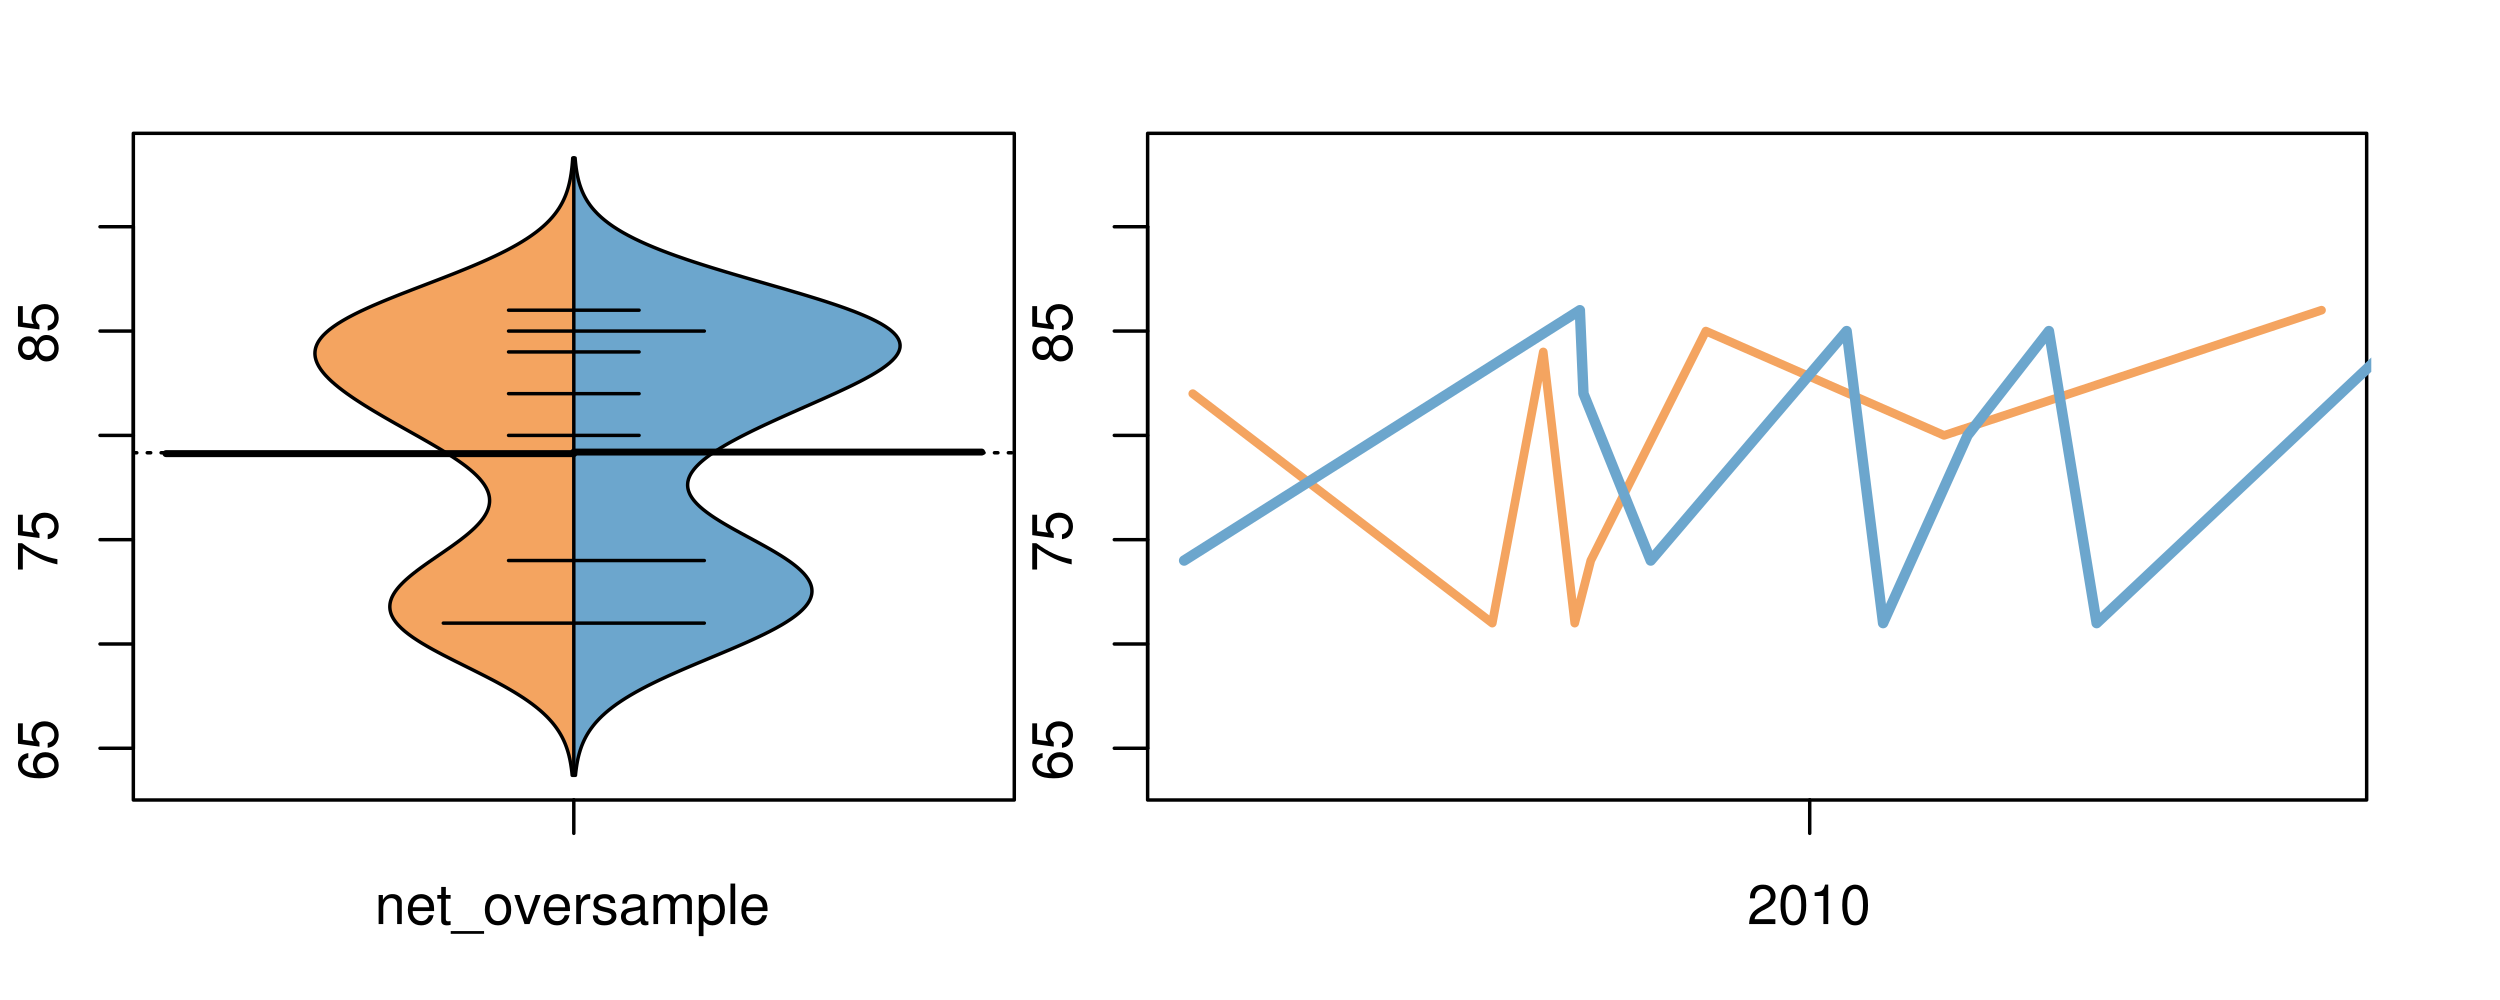 <?xml version="1.0" encoding="UTF-8"?>
<svg xmlns="http://www.w3.org/2000/svg" xmlns:xlink="http://www.w3.org/1999/xlink" width="540pt" height="216pt" viewBox="0 0 540 216" version="1.1">
<defs>
<g>
<symbol overflow="visible" id="glyph0-0">
<path style="stroke:none;" d="M -6.281 -5.969 C -7.688 -5.766 -8.516 -4.859 -8.516 -3.562 C -8.516 -2.625 -8.047 -1.781 -7.297 -1.281 C -6.469 -0.75 -5.422 -0.516 -3.875 -0.516 C -2.453 -0.516 -1.531 -0.734 -0.781 -1.234 C -0.094 -1.688 0.281 -2.438 0.281 -3.375 C 0.281 -4.984 -0.922 -6.156 -2.594 -6.156 C -4.172 -6.156 -5.297 -5.078 -5.297 -3.547 C -5.297 -2.719 -4.969 -2.047 -4.344 -1.594 C -6.422 -1.609 -7.578 -2.281 -7.578 -3.484 C -7.578 -4.234 -7.109 -4.75 -6.281 -4.922 Z M -4.359 -3.422 C -4.359 -4.438 -3.641 -5.078 -2.516 -5.078 C -1.438 -5.078 -0.656 -4.359 -0.656 -3.391 C -0.656 -2.406 -1.469 -1.656 -2.562 -1.656 C -3.625 -1.656 -4.359 -2.375 -4.359 -3.422 Z M -4.359 -3.422 "/>
</symbol>
<symbol overflow="visible" id="glyph0-1">
<path style="stroke:none;" d="M -8.516 -5.719 L -8.516 -1.312 L -3.875 -0.688 L -3.875 -1.656 C -4.469 -2.141 -4.672 -2.562 -4.672 -3.219 C -4.672 -4.359 -3.891 -5.078 -2.625 -5.078 C -1.406 -5.078 -0.656 -4.375 -0.656 -3.219 C -0.656 -2.297 -1.125 -1.734 -2.094 -1.469 L -2.094 -0.422 C -1.391 -0.562 -1.062 -0.688 -0.75 -0.938 C -0.094 -1.422 0.281 -2.281 0.281 -3.234 C 0.281 -4.953 -0.969 -6.156 -2.766 -6.156 C -4.453 -6.156 -5.609 -5.047 -5.609 -3.406 C -5.609 -2.812 -5.453 -2.328 -5.094 -1.844 L -7.469 -2.172 L -7.469 -5.719 Z M -8.516 -5.719 "/>
</symbol>
<symbol overflow="visible" id="glyph0-2">
<path style="stroke:none;" d="M -8.516 -6.234 L -8.516 -0.547 L -7.469 -0.547 L -7.469 -5.141 C -4.578 -3.125 -2.797 -2.297 0 -1.656 L 0 -2.781 C -2.719 -3.25 -5.062 -4.312 -7.625 -6.234 Z M -8.516 -6.234 "/>
</symbol>
<symbol overflow="visible" id="glyph0-3">
<path style="stroke:none;" d="M -4.469 -4.688 C -5 -5.562 -5.438 -5.859 -6.234 -5.859 C -7.578 -5.859 -8.516 -4.812 -8.516 -3.297 C -8.516 -1.797 -7.578 -0.75 -6.234 -0.75 C -5.453 -0.75 -5.016 -1.031 -4.469 -1.891 C -4.016 -0.922 -3.297 -0.438 -2.359 -0.438 C -0.797 -0.438 0.281 -1.625 0.281 -3.297 C 0.281 -4.984 -0.797 -6.156 -2.359 -6.156 C -3.297 -6.156 -4.016 -5.672 -4.469 -4.688 Z M -7.578 -3.297 C -7.578 -4.203 -7.047 -4.781 -6.219 -4.781 C -5.422 -4.781 -4.891 -4.188 -4.891 -3.297 C -4.891 -2.406 -5.422 -1.828 -6.234 -1.828 C -7.047 -1.828 -7.578 -2.406 -7.578 -3.297 Z M -4.016 -3.297 C -4.016 -4.359 -3.344 -5.078 -2.344 -5.078 C -1.328 -5.078 -0.656 -4.359 -0.656 -3.281 C -0.656 -2.25 -1.344 -1.531 -2.344 -1.531 C -3.344 -1.531 -4.016 -2.25 -4.016 -3.297 Z M -4.016 -3.297 "/>
</symbol>
<symbol overflow="visible" id="glyph0-4">
<path style="stroke:none;" d="M -8.75 -5.938 L -8.75 -4.938 L -5.5 -4.938 C -6.125 -4.531 -6.469 -3.859 -6.469 -3.016 C -6.469 -1.375 -5.156 -0.312 -3.156 -0.312 C -1.031 -0.312 0.281 -1.359 0.281 -3.047 C 0.281 -3.906 -0.047 -4.516 -0.828 -5.047 L 0 -5.047 L 0 -5.938 Z M -5.531 -3.188 C -5.531 -4.266 -4.578 -4.938 -3.078 -4.938 C -1.625 -4.938 -0.656 -4.25 -0.656 -3.188 C -0.656 -2.094 -1.625 -1.359 -3.094 -1.359 C -4.562 -1.359 -5.531 -2.094 -5.531 -3.188 Z M -5.531 -3.188 "/>
</symbol>
<symbol overflow="visible" id="glyph0-5">
<path style="stroke:none;" d="M -6.281 -3.094 L -6.281 -2.047 L -7.266 -2.047 C -7.688 -2.047 -7.906 -2.297 -7.906 -2.75 C -7.906 -2.828 -7.906 -2.875 -7.891 -3.094 L -8.719 -3.094 C -8.766 -2.875 -8.781 -2.734 -8.781 -2.531 C -8.781 -1.609 -8.25 -1.062 -7.359 -1.062 L -6.281 -1.062 L -6.281 -0.219 L -5.469 -0.219 L -5.469 -1.062 L 0 -1.062 L 0 -2.047 L -5.469 -2.047 L -5.469 -3.094 Z M -6.281 -3.094 "/>
</symbol>
<symbol overflow="visible" id="glyph0-6">
<path style="stroke:none;" d="M 1.516 -6.938 L 1.516 0.266 L 2.109 0.266 L 2.109 -6.938 Z M 1.516 -6.938 "/>
</symbol>
<symbol overflow="visible" id="glyph0-7">
<path style="stroke:none;" d="M -6.469 -3.266 C -6.469 -1.5 -5.203 -0.438 -3.094 -0.438 C -0.984 -0.438 0.281 -1.484 0.281 -3.281 C 0.281 -5.047 -0.984 -6.125 -3.047 -6.125 C -5.219 -6.125 -6.469 -5.078 -6.469 -3.266 Z M -5.547 -3.281 C -5.547 -4.406 -4.625 -5.078 -3.062 -5.078 C -1.578 -5.078 -0.641 -4.375 -0.641 -3.281 C -0.641 -2.156 -1.578 -1.469 -3.094 -1.469 C -4.609 -1.469 -5.547 -2.156 -5.547 -3.281 Z M -5.547 -3.281 "/>
</symbol>
<symbol overflow="visible" id="glyph0-8">
<path style="stroke:none;" d="M -8.75 -1.828 L -8.75 -0.812 L 0 -0.812 L 0 -1.828 Z M -8.75 -1.828 "/>
</symbol>
<symbol overflow="visible" id="glyph0-9">
<path style="stroke:none;" d="M -1.25 -2.297 L -1.25 -1.047 L 0 -1.047 L 0 -2.297 Z M -1.25 -2.297 "/>
</symbol>
<symbol overflow="visible" id="glyph0-10">
<path style="stroke:none;" d="M -6.062 -3.109 L 0 -3.109 L 0 -4.156 L -8.516 -4.156 L -8.516 -3.469 C -7.203 -3.094 -7.016 -2.859 -6.812 -1.219 L -6.062 -1.219 Z M -6.062 -3.109 "/>
</symbol>
<symbol overflow="visible" id="glyph0-11">
<path style="stroke:none;" d="M -8.516 -3.297 C -8.516 -2.516 -8.156 -1.781 -7.578 -1.344 C -6.828 -0.797 -5.688 -0.516 -4.109 -0.516 C -1.25 -0.516 0.281 -1.469 0.281 -3.297 C 0.281 -5.094 -1.25 -6.078 -4.047 -6.078 C -5.703 -6.078 -6.797 -5.812 -7.578 -5.25 C -8.172 -4.812 -8.516 -4.109 -8.516 -3.297 Z M -7.578 -3.297 C -7.578 -4.438 -6.422 -5 -4.141 -5 C -1.734 -5 -0.594 -4.453 -0.594 -3.281 C -0.594 -2.156 -1.781 -1.594 -4.109 -1.594 C -6.438 -1.594 -7.578 -2.156 -7.578 -3.297 Z M -7.578 -3.297 "/>
</symbol>
<symbol overflow="visible" id="glyph0-12">
<path style="stroke:none;" d="M 0 -3.422 L -6.281 -5.828 L -6.281 -4.703 L -1.188 -2.922 L -6.281 -1.25 L -6.281 -0.125 L 0 -2.328 Z M 0 -3.422 "/>
</symbol>
<symbol overflow="visible" id="glyph0-13">
<path style="stroke:none;" d="M -0.594 -6.422 C -0.562 -6.312 -0.562 -6.266 -0.562 -6.203 C -0.562 -5.859 -0.75 -5.656 -1.062 -5.656 L -4.75 -5.656 C -5.875 -5.656 -6.469 -4.844 -6.469 -3.297 C -6.469 -2.391 -6.203 -1.625 -5.734 -1.219 C -5.406 -0.922 -5.047 -0.797 -4.422 -0.781 L -4.422 -1.781 C -5.203 -1.875 -5.547 -2.328 -5.547 -3.266 C -5.547 -4.156 -5.203 -4.672 -4.609 -4.672 L -4.344 -4.672 C -3.922 -4.672 -3.75 -4.422 -3.641 -3.625 C -3.469 -2.203 -3.422 -1.984 -3.266 -1.609 C -2.969 -0.875 -2.406 -0.5 -1.578 -0.5 C -0.438 -0.5 0.281 -1.297 0.281 -2.562 C 0.281 -3.359 0 -4 -0.641 -4.703 C -0.016 -4.781 0.281 -5.094 0.281 -5.734 C 0.281 -5.938 0.25 -6.094 0.172 -6.422 Z M -1.984 -4.672 C -1.641 -4.672 -1.438 -4.578 -1.156 -4.266 C -0.797 -3.859 -0.594 -3.375 -0.594 -2.781 C -0.594 -2 -0.969 -1.547 -1.609 -1.547 C -2.266 -1.547 -2.609 -1.984 -2.766 -3.062 C -2.906 -4.109 -2.953 -4.328 -3.109 -4.672 Z M -1.984 -4.672 "/>
</symbol>
<symbol overflow="visible" id="glyph0-14">
<path style="stroke:none;" d="M 0 -5.781 L -6.281 -5.781 L -6.281 -4.781 L -2.719 -4.781 C -1.438 -4.781 -0.594 -4.109 -0.594 -3.078 C -0.594 -2.281 -1.078 -1.781 -1.844 -1.781 L -6.281 -1.781 L -6.281 -0.781 L -1.438 -0.781 C -0.391 -0.781 0.281 -1.562 0.281 -2.781 C 0.281 -3.703 -0.047 -4.297 -0.875 -4.891 L 0 -4.891 Z M 0 -5.781 "/>
</symbol>
<symbol overflow="visible" id="glyph0-15">
<path style="stroke:none;" d="M -2.812 -6.156 C -3.766 -6.156 -4.344 -6.078 -4.812 -5.906 C -5.844 -5.5 -6.469 -4.531 -6.469 -3.359 C -6.469 -1.609 -5.125 -0.484 -3.062 -0.484 C -1 -0.484 0.281 -1.578 0.281 -3.344 C 0.281 -4.781 -0.547 -5.766 -1.906 -6.031 L -1.906 -5.016 C -1.078 -4.734 -0.641 -4.172 -0.641 -3.375 C -0.641 -2.734 -0.938 -2.203 -1.469 -1.859 C -1.828 -1.625 -2.188 -1.531 -2.812 -1.531 Z M -3.625 -1.547 C -4.781 -1.625 -5.547 -2.344 -5.547 -3.344 C -5.547 -4.328 -4.734 -5.094 -3.703 -5.094 C -3.672 -5.094 -3.641 -5.094 -3.625 -5.078 Z M -3.625 -1.547 "/>
</symbol>
<symbol overflow="visible" id="glyph1-0">
<path style="stroke:none;" d="M 0.844 -6.281 L 0.844 0 L 1.844 0 L 1.844 -3.469 C 1.844 -4.75 2.516 -5.594 3.547 -5.594 C 4.344 -5.594 4.844 -5.109 4.844 -4.359 L 4.844 0 L 5.844 0 L 5.844 -4.75 C 5.844 -5.797 5.062 -6.469 3.859 -6.469 C 2.922 -6.469 2.312 -6.109 1.766 -5.234 L 1.766 -6.281 Z M 0.844 -6.281 "/>
</symbol>
<symbol overflow="visible" id="glyph1-1">
<path style="stroke:none;" d="M 6.156 -2.812 C 6.156 -3.766 6.078 -4.344 5.906 -4.812 C 5.5 -5.844 4.531 -6.469 3.359 -6.469 C 1.609 -6.469 0.484 -5.125 0.484 -3.062 C 0.484 -1 1.578 0.281 3.344 0.281 C 4.781 0.281 5.766 -0.547 6.031 -1.906 L 5.016 -1.906 C 4.734 -1.078 4.172 -0.641 3.375 -0.641 C 2.734 -0.641 2.203 -0.938 1.859 -1.469 C 1.625 -1.828 1.531 -2.188 1.531 -2.812 Z M 1.547 -3.625 C 1.625 -4.781 2.344 -5.547 3.344 -5.547 C 4.328 -5.547 5.094 -4.734 5.094 -3.703 C 5.094 -3.672 5.094 -3.641 5.078 -3.625 Z M 1.547 -3.625 "/>
</symbol>
<symbol overflow="visible" id="glyph1-2">
<path style="stroke:none;" d="M 3.047 -6.281 L 2.016 -6.281 L 2.016 -8.016 L 1.016 -8.016 L 1.016 -6.281 L 0.172 -6.281 L 0.172 -5.469 L 1.016 -5.469 L 1.016 -0.719 C 1.016 -0.078 1.453 0.281 2.234 0.281 C 2.469 0.281 2.719 0.25 3.047 0.188 L 3.047 -0.641 C 2.922 -0.609 2.766 -0.594 2.562 -0.594 C 2.141 -0.594 2.016 -0.719 2.016 -1.156 L 2.016 -5.469 L 3.047 -5.469 Z M 3.047 -6.281 "/>
</symbol>
<symbol overflow="visible" id="glyph1-3">
<path style="stroke:none;" d="M 6.938 1.516 L -0.266 1.516 L -0.266 2.109 L 6.938 2.109 Z M 6.938 1.516 "/>
</symbol>
<symbol overflow="visible" id="glyph1-4">
<path style="stroke:none;" d="M 3.266 -6.469 C 1.5 -6.469 0.438 -5.203 0.438 -3.094 C 0.438 -0.984 1.484 0.281 3.281 0.281 C 5.047 0.281 6.125 -0.984 6.125 -3.047 C 6.125 -5.219 5.078 -6.469 3.266 -6.469 Z M 3.281 -5.547 C 4.406 -5.547 5.078 -4.625 5.078 -3.062 C 5.078 -1.578 4.375 -0.641 3.281 -0.641 C 2.156 -0.641 1.469 -1.578 1.469 -3.094 C 1.469 -4.609 2.156 -5.547 3.281 -5.547 Z M 3.281 -5.547 "/>
</symbol>
<symbol overflow="visible" id="glyph1-5">
<path style="stroke:none;" d="M 3.422 0 L 5.828 -6.281 L 4.703 -6.281 L 2.922 -1.188 L 1.25 -6.281 L 0.125 -6.281 L 2.328 0 Z M 3.422 0 "/>
</symbol>
<symbol overflow="visible" id="glyph1-6">
<path style="stroke:none;" d="M 0.828 -6.281 L 0.828 0 L 1.844 0 L 1.844 -3.266 C 1.844 -4.156 2.062 -4.75 2.547 -5.094 C 2.859 -5.328 3.156 -5.406 3.859 -5.406 L 3.859 -6.438 C 3.688 -6.453 3.594 -6.469 3.469 -6.469 C 2.812 -6.469 2.328 -6.078 1.75 -5.141 L 1.75 -6.281 Z M 0.828 -6.281 "/>
</symbol>
<symbol overflow="visible" id="glyph1-7">
<path style="stroke:none;" d="M 5.25 -4.531 C 5.25 -5.766 4.422 -6.469 2.969 -6.469 C 1.516 -6.469 0.562 -5.719 0.562 -4.547 C 0.562 -3.562 1.062 -3.094 2.562 -2.734 L 3.484 -2.516 C 4.188 -2.344 4.469 -2.094 4.469 -1.625 C 4.469 -1.047 3.875 -0.641 3 -0.641 C 2.453 -0.641 2 -0.797 1.75 -1.062 C 1.594 -1.25 1.531 -1.422 1.469 -1.875 L 0.406 -1.875 C 0.453 -0.422 1.266 0.281 2.922 0.281 C 4.5 0.281 5.516 -0.5 5.516 -1.719 C 5.516 -2.656 4.984 -3.172 3.734 -3.469 L 2.766 -3.703 C 1.953 -3.891 1.609 -4.156 1.609 -4.594 C 1.609 -5.172 2.125 -5.547 2.938 -5.547 C 3.75 -5.547 4.172 -5.203 4.203 -4.531 Z M 5.25 -4.531 "/>
</symbol>
<symbol overflow="visible" id="glyph1-8">
<path style="stroke:none;" d="M 6.422 -0.594 C 6.312 -0.562 6.266 -0.562 6.203 -0.562 C 5.859 -0.562 5.656 -0.75 5.656 -1.062 L 5.656 -4.75 C 5.656 -5.875 4.844 -6.469 3.297 -6.469 C 2.391 -6.469 1.625 -6.203 1.219 -5.734 C 0.922 -5.406 0.797 -5.047 0.781 -4.422 L 1.781 -4.422 C 1.875 -5.203 2.328 -5.547 3.266 -5.547 C 4.156 -5.547 4.672 -5.203 4.672 -4.609 L 4.672 -4.344 C 4.672 -3.922 4.422 -3.75 3.625 -3.641 C 2.203 -3.469 1.984 -3.422 1.609 -3.266 C 0.875 -2.969 0.5 -2.406 0.5 -1.578 C 0.5 -0.438 1.297 0.281 2.562 0.281 C 3.359 0.281 4 0 4.703 -0.641 C 4.781 -0.016 5.094 0.281 5.734 0.281 C 5.938 0.281 6.094 0.25 6.422 0.172 Z M 4.672 -1.984 C 4.672 -1.641 4.578 -1.438 4.266 -1.156 C 3.859 -0.797 3.375 -0.594 2.781 -0.594 C 2 -0.594 1.547 -0.969 1.547 -1.609 C 1.547 -2.266 1.984 -2.609 3.062 -2.766 C 4.109 -2.906 4.328 -2.953 4.672 -3.109 Z M 4.672 -1.984 "/>
</symbol>
<symbol overflow="visible" id="glyph1-9">
<path style="stroke:none;" d="M 0.844 -6.281 L 0.844 0 L 1.844 0 L 1.844 -3.953 C 1.844 -4.859 2.516 -5.594 3.328 -5.594 C 4.062 -5.594 4.484 -5.141 4.484 -4.328 L 4.484 0 L 5.5 0 L 5.5 -3.953 C 5.5 -4.859 6.156 -5.594 6.969 -5.594 C 7.703 -5.594 8.141 -5.125 8.141 -4.328 L 8.141 0 L 9.141 0 L 9.141 -4.719 C 9.141 -5.844 8.5 -6.469 7.312 -6.469 C 6.484 -6.469 5.969 -6.219 5.391 -5.516 C 5.016 -6.188 4.516 -6.469 3.703 -6.469 C 2.859 -6.469 2.297 -6.156 1.766 -5.406 L 1.766 -6.281 Z M 0.844 -6.281 "/>
</symbol>
<symbol overflow="visible" id="glyph1-10">
<path style="stroke:none;" d="M 0.641 2.609 L 1.656 2.609 L 1.656 -0.656 C 2.188 -0.016 2.766 0.281 3.594 0.281 C 5.203 0.281 6.281 -1.031 6.281 -3.031 C 6.281 -5.141 5.25 -6.469 3.578 -6.469 C 2.719 -6.469 2.047 -6.078 1.578 -5.344 L 1.578 -6.281 L 0.641 -6.281 Z M 3.406 -5.531 C 4.516 -5.531 5.234 -4.562 5.234 -3.062 C 5.234 -1.625 4.5 -0.656 3.406 -0.656 C 2.359 -0.656 1.656 -1.625 1.656 -3.094 C 1.656 -4.578 2.359 -5.531 3.406 -5.531 Z M 3.406 -5.531 "/>
</symbol>
<symbol overflow="visible" id="glyph1-11">
<path style="stroke:none;" d="M 1.828 -8.75 L 0.812 -8.75 L 0.812 0 L 1.828 0 Z M 1.828 -8.75 "/>
</symbol>
<symbol overflow="visible" id="glyph1-12">
<path style="stroke:none;" d="M 6.078 -1.047 L 1.594 -1.047 C 1.703 -1.734 2.094 -2.188 3.125 -2.797 L 4.328 -3.438 C 5.516 -4.094 6.125 -4.969 6.125 -6.016 C 6.125 -6.719 5.844 -7.375 5.344 -7.844 C 4.844 -8.297 4.219 -8.516 3.406 -8.516 C 2.328 -8.516 1.531 -8.125 1.062 -7.406 C 0.75 -6.953 0.625 -6.422 0.594 -5.562 L 1.656 -5.562 C 1.688 -6.125 1.766 -6.484 1.906 -6.75 C 2.188 -7.266 2.734 -7.578 3.375 -7.578 C 4.328 -7.578 5.047 -6.906 5.047 -5.984 C 5.047 -5.312 4.656 -4.734 3.906 -4.312 L 2.797 -3.688 C 1.016 -2.672 0.5 -1.875 0.406 0 L 6.078 0 Z M 6.078 -1.047 "/>
</symbol>
<symbol overflow="visible" id="glyph1-13">
<path style="stroke:none;" d="M 3.297 -8.516 C 2.516 -8.516 1.781 -8.156 1.344 -7.578 C 0.797 -6.828 0.516 -5.688 0.516 -4.109 C 0.516 -1.25 1.469 0.281 3.297 0.281 C 5.094 0.281 6.078 -1.25 6.078 -4.047 C 6.078 -5.703 5.812 -6.797 5.25 -7.578 C 4.812 -8.172 4.109 -8.516 3.297 -8.516 Z M 3.297 -7.578 C 4.438 -7.578 5 -6.422 5 -4.141 C 5 -1.734 4.453 -0.594 3.281 -0.594 C 2.156 -0.594 1.594 -1.781 1.594 -4.109 C 1.594 -6.438 2.156 -7.578 3.297 -7.578 Z M 3.297 -7.578 "/>
</symbol>
<symbol overflow="visible" id="glyph1-14">
<path style="stroke:none;" d="M 3.109 -6.062 L 3.109 0 L 4.156 0 L 4.156 -8.516 L 3.469 -8.516 C 3.094 -7.203 2.859 -7.016 1.219 -6.812 L 1.219 -6.062 Z M 3.109 -6.062 "/>
</symbol>
</g>
<clipPath id="clip1">
  <path d="M 28.801 28.801 L 220.086 28.801 L 220.086 173.801 L 28.801 173.801 Z M 28.801 28.801 "/>
</clipPath>
<clipPath id="clip2">
  <path d="M 247.887 28.801 L 512.199 28.801 L 512.199 173.801 L 247.887 173.801 Z M 247.887 28.801 "/>
</clipPath>
<clipPath id="clip3">
  <path d="M 233.484 14.398 L 526.598 14.398 L 526.598 188.199 L 233.484 188.199 Z M 233.484 14.398 "/>
</clipPath>
<clipPath id="clip4">
  <path d="M 247.887 28.801 L 512.199 28.801 L 512.199 173.801 L 247.887 173.801 Z M 247.887 28.801 "/>
</clipPath>
</defs>
<g id="surface816">
<path style="fill:none;stroke-width:0.75;stroke-linecap:round;stroke-linejoin:round;stroke:rgb(0%,0%,0%);stroke-opacity:1;stroke-miterlimit:10;" d="M 28.801 172.801 L 219.086 172.801 L 219.086 28.801 L 28.801 28.801 L 28.801 172.801 "/>
<path style="fill:none;stroke-width:0.75;stroke-linecap:round;stroke-linejoin:round;stroke:rgb(0%,0%,0%);stroke-opacity:1;stroke-miterlimit:10;" d="M 28.801 161.629 L 28.801 48.98 "/>
<path style="fill:none;stroke-width:0.75;stroke-linecap:round;stroke-linejoin:round;stroke:rgb(0%,0%,0%);stroke-opacity:1;stroke-miterlimit:10;" d="M 28.801 161.629 L 21.602 161.629 "/>
<path style="fill:none;stroke-width:0.75;stroke-linecap:round;stroke-linejoin:round;stroke:rgb(0%,0%,0%);stroke-opacity:1;stroke-miterlimit:10;" d="M 28.801 139.102 L 21.602 139.102 "/>
<path style="fill:none;stroke-width:0.75;stroke-linecap:round;stroke-linejoin:round;stroke:rgb(0%,0%,0%);stroke-opacity:1;stroke-miterlimit:10;" d="M 28.801 116.57 L 21.602 116.57 "/>
<path style="fill:none;stroke-width:0.75;stroke-linecap:round;stroke-linejoin:round;stroke:rgb(0%,0%,0%);stroke-opacity:1;stroke-miterlimit:10;" d="M 28.801 94.043 L 21.602 94.043 "/>
<path style="fill:none;stroke-width:0.75;stroke-linecap:round;stroke-linejoin:round;stroke:rgb(0%,0%,0%);stroke-opacity:1;stroke-miterlimit:10;" d="M 28.801 71.512 L 21.602 71.512 "/>
<path style="fill:none;stroke-width:0.75;stroke-linecap:round;stroke-linejoin:round;stroke:rgb(0%,0%,0%);stroke-opacity:1;stroke-miterlimit:10;" d="M 28.801 48.98 L 21.602 48.98 "/>
<g style="fill:rgb(0%,0%,0%);fill-opacity:1;">
  <use xlink:href="#glyph0-0" x="12.396" y="168.629"/>
  <use xlink:href="#glyph0-1" x="12.396" y="161.957"/>
</g>
<g style="fill:rgb(0%,0%,0%);fill-opacity:1;">
  <use xlink:href="#glyph0-2" x="12.396" y="123.57"/>
  <use xlink:href="#glyph0-1" x="12.396" y="116.898"/>
</g>
<g style="fill:rgb(0%,0%,0%);fill-opacity:1;">
  <use xlink:href="#glyph0-3" x="12.396" y="78.512"/>
  <use xlink:href="#glyph0-1" x="12.396" y="71.84"/>
</g>
<path style="fill:none;stroke-width:0.75;stroke-linecap:round;stroke-linejoin:round;stroke:rgb(0%,0%,0%);stroke-opacity:1;stroke-miterlimit:10;" d="M 123.941 172.801 L 123.941 172.801 "/>
<path style="fill:none;stroke-width:0.75;stroke-linecap:round;stroke-linejoin:round;stroke:rgb(0%,0%,0%);stroke-opacity:1;stroke-miterlimit:10;" d="M 123.941 172.801 L 123.941 180 "/>
<g style="fill:rgb(0%,0%,0%);fill-opacity:1;">
  <use xlink:href="#glyph1-0" x="80.941" y="199.596"/>
  <use xlink:href="#glyph1-1" x="87.613" y="199.596"/>
  <use xlink:href="#glyph1-2" x="94.285" y="199.596"/>
  <use xlink:href="#glyph1-3" x="97.621" y="199.596"/>
  <use xlink:href="#glyph1-4" x="104.293" y="199.596"/>
  <use xlink:href="#glyph1-5" x="110.965" y="199.596"/>
  <use xlink:href="#glyph1-1" x="116.965" y="199.596"/>
  <use xlink:href="#glyph1-6" x="123.637" y="199.596"/>
  <use xlink:href="#glyph1-7" x="127.633" y="199.596"/>
  <use xlink:href="#glyph1-8" x="133.633" y="199.596"/>
  <use xlink:href="#glyph1-9" x="140.305" y="199.596"/>
  <use xlink:href="#glyph1-10" x="150.301" y="199.596"/>
  <use xlink:href="#glyph1-11" x="156.973" y="199.596"/>
  <use xlink:href="#glyph1-1" x="159.637" y="199.596"/>
</g>
<g clip-path="url(#clip1)" clip-rule="nonzero">
<path style="fill:none;stroke-width:0.75;stroke-linecap:round;stroke-linejoin:round;stroke:rgb(0%,0%,0%);stroke-opacity:1;stroke-dasharray:0.75,2.25;stroke-miterlimit:10;" d="M 28.801 97.797 L 219.086 97.797 "/>
<path style=" stroke:none;fill-rule:nonzero;fill:rgb(95.686%,64.314%,37.647%);fill-opacity:1;" d="M 123.941 34.133 L 123.711 34.133 L 123.691 34.395 L 123.676 34.656 L 123.652 34.918 L 123.633 35.176 L 123.586 35.699 L 123.531 36.223 L 123.5 36.48 L 123.469 36.742 L 123.398 37.266 L 123.363 37.523 L 123.234 38.309 L 123.184 38.57 L 123.133 38.828 L 123.082 39.09 L 122.965 39.613 L 122.898 39.875 L 122.832 40.133 L 122.762 40.395 L 122.688 40.656 L 122.609 40.918 L 122.527 41.18 L 122.441 41.438 L 122.254 41.961 L 122.152 42.223 L 122.047 42.484 L 121.934 42.742 L 121.82 43.004 L 121.57 43.527 L 121.434 43.789 L 121.293 44.047 L 121.148 44.309 L 120.836 44.832 L 120.668 45.094 L 120.492 45.352 L 120.312 45.613 L 120.121 45.875 L 119.926 46.137 L 119.719 46.398 L 119.508 46.656 L 119.289 46.918 L 118.82 47.441 L 118.57 47.703 L 118.051 48.223 L 117.773 48.484 L 117.488 48.746 L 117.191 49.008 L 116.887 49.266 L 116.578 49.527 L 116.25 49.789 L 115.918 50.051 L 115.57 50.312 L 115.215 50.57 L 114.852 50.832 L 114.473 51.094 L 114.086 51.355 L 113.688 51.617 L 113.277 51.875 L 112.863 52.137 L 112.43 52.398 L 111.988 52.66 L 111.535 52.922 L 111.074 53.18 L 110.602 53.441 L 110.117 53.703 L 109.625 53.965 L 109.117 54.227 L 108.602 54.484 L 108.082 54.746 L 107.543 55.008 L 107 55.27 L 106.445 55.527 L 105.883 55.789 L 105.312 56.051 L 104.727 56.312 L 104.137 56.574 L 103.539 56.832 L 102.934 57.094 L 102.32 57.355 L 101.695 57.617 L 101.066 57.879 L 100.434 58.137 L 99.145 58.66 L 98.492 58.922 L 97.832 59.184 L 97.172 59.441 L 95.836 59.965 L 94.484 60.488 L 93.809 60.746 L 93.129 61.008 L 92.445 61.27 L 91.086 61.793 L 90.406 62.051 L 89.047 62.574 L 87.703 63.098 L 87.031 63.355 L 86.367 63.617 L 85.707 63.879 L 85.055 64.141 L 84.406 64.402 L 83.762 64.66 L 83.125 64.922 L 82.496 65.184 L 81.879 65.445 L 81.266 65.707 L 80.66 65.965 L 80.07 66.227 L 79.484 66.488 L 78.914 66.75 L 78.352 67.012 L 77.801 67.27 L 77.266 67.531 L 76.738 67.793 L 76.227 68.055 L 75.727 68.316 L 75.234 68.574 L 74.77 68.836 L 74.309 69.098 L 73.867 69.359 L 73.438 69.621 L 73.02 69.879 L 72.629 70.141 L 72.246 70.402 L 71.879 70.664 L 71.531 70.926 L 71.191 71.184 L 70.879 71.445 L 70.578 71.707 L 70.293 71.969 L 70.027 72.23 L 69.773 72.488 L 69.543 72.75 L 69.324 73.012 L 69.125 73.273 L 68.945 73.531 L 68.773 73.793 L 68.629 74.055 L 68.496 74.316 L 68.379 74.578 L 68.285 74.836 L 68.195 75.098 L 68.133 75.359 L 68.082 75.621 L 68.047 75.883 L 68.031 76.141 L 68.023 76.402 L 68.039 76.664 L 68.066 76.926 L 68.105 77.188 L 68.164 77.445 L 68.234 77.707 L 68.32 77.969 L 68.422 78.23 L 68.531 78.492 L 68.66 78.75 L 68.797 79.012 L 68.949 79.273 L 69.117 79.535 L 69.289 79.797 L 69.48 80.055 L 69.68 80.316 L 69.891 80.578 L 70.113 80.84 L 70.344 81.102 L 70.59 81.359 L 70.844 81.621 L 71.105 81.883 L 71.379 82.145 L 71.66 82.406 L 71.953 82.664 L 72.254 82.926 L 72.562 83.188 L 72.879 83.449 L 73.203 83.711 L 73.535 83.969 L 73.875 84.23 L 74.223 84.492 L 74.934 85.016 L 75.305 85.273 L 75.676 85.535 L 76.055 85.797 L 76.441 86.059 L 76.832 86.32 L 77.227 86.578 L 77.629 86.84 L 78.035 87.102 L 78.445 87.363 L 78.859 87.625 L 79.281 87.883 L 79.703 88.145 L 80.562 88.668 L 81 88.93 L 81.438 89.188 L 81.879 89.449 L 82.77 89.973 L 83.219 90.234 L 83.672 90.492 L 84.129 90.754 L 84.582 91.016 L 85.043 91.277 L 85.5 91.539 L 85.965 91.797 L 86.887 92.32 L 87.352 92.582 L 87.816 92.84 L 88.281 93.102 L 88.742 93.363 L 89.672 93.887 L 90.133 94.145 L 91.055 94.668 L 91.969 95.191 L 92.422 95.449 L 92.875 95.711 L 93.324 95.973 L 93.77 96.234 L 94.211 96.496 L 94.652 96.754 L 95.086 97.016 L 95.516 97.277 L 95.941 97.539 L 96.359 97.801 L 96.777 98.059 L 97.188 98.32 L 97.59 98.582 L 97.988 98.844 L 98.379 99.105 L 98.762 99.363 L 99.141 99.625 L 99.508 99.887 L 99.871 100.148 L 100.223 100.41 L 100.57 100.668 L 100.906 100.93 L 101.23 101.191 L 101.551 101.453 L 101.855 101.715 L 102.156 101.973 L 102.441 102.234 L 102.719 102.496 L 102.988 102.758 L 103.242 103.02 L 103.484 103.277 L 103.719 103.539 L 103.938 103.801 L 104.148 104.062 L 104.344 104.324 L 104.531 104.582 L 104.703 104.844 L 104.859 105.105 L 105.012 105.367 L 105.141 105.629 L 105.262 105.887 L 105.371 106.148 L 105.465 106.41 L 105.547 106.672 L 105.613 106.934 L 105.668 107.191 L 105.711 107.453 L 105.734 107.715 L 105.75 107.977 L 105.75 108.238 L 105.738 108.496 L 105.711 108.758 L 105.668 109.02 L 105.621 109.281 L 105.551 109.543 L 105.473 109.801 L 105.383 110.062 L 105.273 110.324 L 105.16 110.586 L 105.027 110.844 L 104.883 111.105 L 104.73 111.367 L 104.562 111.629 L 104.387 111.891 L 104.195 112.148 L 103.992 112.41 L 103.781 112.672 L 103.555 112.934 L 103.324 113.195 L 103.078 113.453 L 102.824 113.715 L 102.566 113.977 L 102.289 114.238 L 102.008 114.5 L 101.719 114.758 L 101.422 115.02 L 101.117 115.281 L 100.801 115.543 L 100.48 115.805 L 100.152 116.062 L 99.48 116.586 L 99.133 116.848 L 98.781 117.109 L 98.426 117.367 L 98.066 117.629 L 97.703 117.891 L 97.336 118.152 L 96.965 118.414 L 96.59 118.672 L 95.84 119.195 L 95.461 119.457 L 95.078 119.719 L 94.699 119.977 L 93.184 121.023 L 92.809 121.281 L 92.066 121.805 L 91.699 122.066 L 91.336 122.328 L 90.977 122.586 L 90.273 123.109 L 89.93 123.371 L 89.594 123.633 L 89.262 123.891 L 88.938 124.152 L 88.617 124.414 L 88.309 124.676 L 88.008 124.938 L 87.715 125.195 L 87.434 125.457 L 87.156 125.719 L 86.895 125.98 L 86.641 126.242 L 86.395 126.5 L 86.164 126.762 L 85.941 127.023 L 85.73 127.285 L 85.535 127.547 L 85.348 127.805 L 85.18 128.066 L 85.016 128.328 L 84.871 128.59 L 84.742 128.848 L 84.617 129.109 L 84.52 129.371 L 84.426 129.633 L 84.352 129.895 L 84.293 130.152 L 84.246 130.414 L 84.219 130.676 L 84.203 130.938 L 84.203 131.199 L 84.223 131.457 L 84.25 131.719 L 84.305 131.98 L 84.367 132.242 L 84.445 132.504 L 84.543 132.762 L 84.652 133.023 L 84.785 133.285 L 84.926 133.547 L 85.086 133.809 L 85.262 134.066 L 85.449 134.328 L 85.66 134.59 L 85.879 134.852 L 86.117 135.113 L 86.371 135.371 L 86.633 135.633 L 86.918 135.895 L 87.211 136.156 L 87.52 136.418 L 87.844 136.676 L 88.176 136.938 L 88.527 137.199 L 88.887 137.461 L 89.258 137.723 L 89.645 137.98 L 90.039 138.242 L 90.449 138.504 L 90.867 138.766 L 91.293 139.027 L 91.734 139.285 L 92.18 139.547 L 92.637 139.809 L 93.102 140.07 L 93.57 140.332 L 94.051 140.59 L 94.535 140.852 L 95.027 141.113 L 95.523 141.375 L 96.027 141.637 L 96.535 141.895 L 97.043 142.156 L 98.074 142.68 L 98.594 142.941 L 99.117 143.199 L 100.164 143.723 L 100.691 143.984 L 101.215 144.246 L 101.738 144.504 L 102.262 144.766 L 103.82 145.551 L 104.332 145.809 L 104.844 146.07 L 105.352 146.332 L 105.855 146.594 L 106.355 146.852 L 106.848 147.113 L 107.336 147.375 L 107.816 147.637 L 108.293 147.898 L 108.766 148.156 L 109.23 148.418 L 109.688 148.68 L 110.141 148.941 L 110.582 149.203 L 111.02 149.461 L 111.445 149.723 L 111.867 149.984 L 112.281 150.246 L 112.684 150.508 L 113.086 150.766 L 113.852 151.289 L 114.223 151.551 L 114.582 151.812 L 114.941 152.07 L 115.621 152.594 L 115.949 152.855 L 116.266 153.117 L 116.578 153.375 L 116.879 153.637 L 117.172 153.898 L 117.457 154.16 L 117.73 154.422 L 118 154.68 L 118.258 154.941 L 118.508 155.203 L 118.75 155.465 L 118.984 155.727 L 119.211 155.984 L 119.43 156.246 L 119.641 156.508 L 119.844 156.77 L 120.039 157.031 L 120.227 157.289 L 120.406 157.551 L 120.582 157.812 L 120.75 158.074 L 120.91 158.336 L 121.066 158.594 L 121.355 159.117 L 121.492 159.379 L 121.621 159.641 L 121.746 159.898 L 121.863 160.16 L 121.977 160.422 L 122.086 160.684 L 122.188 160.945 L 122.285 161.203 L 122.379 161.465 L 122.469 161.727 L 122.555 161.988 L 122.637 162.25 L 122.711 162.508 L 122.785 162.77 L 122.855 163.031 L 122.922 163.293 L 122.98 163.555 L 123.043 163.812 L 123.098 164.074 L 123.199 164.598 L 123.246 164.855 L 123.293 165.117 L 123.41 165.902 L 123.445 166.16 L 123.48 166.422 L 123.512 166.684 L 123.566 167.207 L 123.594 167.465 L 123.941 167.465 Z M 123.941 34.133 "/>
<path style="fill:none;stroke-width:0.75;stroke-linecap:round;stroke-linejoin:round;stroke:rgb(0%,0%,0%);stroke-opacity:1;stroke-miterlimit:10;" d="M 123.941 34.133 L 123.711 34.133 L 123.691 34.395 L 123.676 34.656 L 123.652 34.918 L 123.633 35.176 L 123.586 35.699 L 123.531 36.223 L 123.5 36.48 L 123.469 36.742 L 123.398 37.266 L 123.363 37.523 L 123.234 38.309 L 123.184 38.57 L 123.133 38.828 L 123.082 39.09 L 122.965 39.613 L 122.898 39.875 L 122.832 40.133 L 122.762 40.395 L 122.688 40.656 L 122.609 40.918 L 122.527 41.18 L 122.441 41.438 L 122.254 41.961 L 122.152 42.223 L 122.047 42.484 L 121.934 42.742 L 121.82 43.004 L 121.57 43.527 L 121.434 43.789 L 121.293 44.047 L 121.148 44.309 L 120.836 44.832 L 120.668 45.094 L 120.492 45.352 L 120.312 45.613 L 120.121 45.875 L 119.926 46.137 L 119.719 46.398 L 119.508 46.656 L 119.289 46.918 L 118.82 47.441 L 118.57 47.703 L 118.051 48.223 L 117.773 48.484 L 117.488 48.746 L 117.191 49.008 L 116.887 49.266 L 116.578 49.527 L 116.25 49.789 L 115.918 50.051 L 115.57 50.312 L 115.215 50.57 L 114.852 50.832 L 114.473 51.094 L 114.086 51.355 L 113.688 51.617 L 113.277 51.875 L 112.863 52.137 L 112.43 52.398 L 111.988 52.66 L 111.535 52.922 L 111.074 53.18 L 110.602 53.441 L 110.117 53.703 L 109.625 53.965 L 109.117 54.227 L 108.602 54.484 L 108.082 54.746 L 107.543 55.008 L 107 55.27 L 106.445 55.527 L 105.883 55.789 L 105.312 56.051 L 104.727 56.312 L 104.137 56.574 L 103.539 56.832 L 102.934 57.094 L 102.32 57.355 L 101.695 57.617 L 101.066 57.879 L 100.434 58.137 L 99.145 58.66 L 98.492 58.922 L 97.832 59.184 L 97.172 59.441 L 95.836 59.965 L 94.484 60.488 L 93.809 60.746 L 93.129 61.008 L 92.445 61.27 L 91.086 61.793 L 90.406 62.051 L 89.047 62.574 L 87.703 63.098 L 87.031 63.355 L 86.367 63.617 L 85.707 63.879 L 85.055 64.141 L 84.406 64.402 L 83.762 64.66 L 83.125 64.922 L 82.496 65.184 L 81.879 65.445 L 81.266 65.707 L 80.66 65.965 L 80.07 66.227 L 79.484 66.488 L 78.914 66.75 L 78.352 67.012 L 77.801 67.27 L 77.266 67.531 L 76.738 67.793 L 76.227 68.055 L 75.727 68.316 L 75.234 68.574 L 74.77 68.836 L 74.309 69.098 L 73.867 69.359 L 73.438 69.621 L 73.02 69.879 L 72.629 70.141 L 72.246 70.402 L 71.879 70.664 L 71.531 70.926 L 71.191 71.184 L 70.879 71.445 L 70.578 71.707 L 70.293 71.969 L 70.027 72.23 L 69.773 72.488 L 69.543 72.75 L 69.324 73.012 L 69.125 73.273 L 68.945 73.531 L 68.773 73.793 L 68.629 74.055 L 68.496 74.316 L 68.379 74.578 L 68.285 74.836 L 68.195 75.098 L 68.133 75.359 L 68.082 75.621 L 68.047 75.883 L 68.031 76.141 L 68.023 76.402 L 68.039 76.664 L 68.066 76.926 L 68.105 77.188 L 68.164 77.445 L 68.234 77.707 L 68.32 77.969 L 68.422 78.23 L 68.531 78.492 L 68.66 78.75 L 68.797 79.012 L 68.949 79.273 L 69.117 79.535 L 69.289 79.797 L 69.48 80.055 L 69.68 80.316 L 69.891 80.578 L 70.113 80.84 L 70.344 81.102 L 70.59 81.359 L 70.844 81.621 L 71.105 81.883 L 71.379 82.145 L 71.66 82.406 L 71.953 82.664 L 72.254 82.926 L 72.562 83.188 L 72.879 83.449 L 73.203 83.711 L 73.535 83.969 L 73.875 84.23 L 74.223 84.492 L 74.934 85.016 L 75.305 85.273 L 75.676 85.535 L 76.055 85.797 L 76.441 86.059 L 76.832 86.32 L 77.227 86.578 L 77.629 86.84 L 78.035 87.102 L 78.445 87.363 L 78.859 87.625 L 79.281 87.883 L 79.703 88.145 L 80.562 88.668 L 81 88.93 L 81.438 89.188 L 81.879 89.449 L 82.77 89.973 L 83.219 90.234 L 83.672 90.492 L 84.129 90.754 L 84.582 91.016 L 85.043 91.277 L 85.5 91.539 L 85.965 91.797 L 86.887 92.32 L 87.352 92.582 L 87.816 92.84 L 88.281 93.102 L 88.742 93.363 L 89.672 93.887 L 90.133 94.145 L 91.055 94.668 L 91.969 95.191 L 92.422 95.449 L 92.875 95.711 L 93.324 95.973 L 93.77 96.234 L 94.211 96.496 L 94.652 96.754 L 95.086 97.016 L 95.516 97.277 L 95.941 97.539 L 96.359 97.801 L 96.777 98.059 L 97.188 98.32 L 97.59 98.582 L 97.988 98.844 L 98.379 99.105 L 98.762 99.363 L 99.141 99.625 L 99.508 99.887 L 99.871 100.148 L 100.223 100.41 L 100.57 100.668 L 100.906 100.93 L 101.23 101.191 L 101.551 101.453 L 101.855 101.715 L 102.156 101.973 L 102.441 102.234 L 102.719 102.496 L 102.988 102.758 L 103.242 103.02 L 103.484 103.277 L 103.719 103.539 L 103.938 103.801 L 104.148 104.062 L 104.344 104.324 L 104.531 104.582 L 104.703 104.844 L 104.859 105.105 L 105.012 105.367 L 105.141 105.629 L 105.262 105.887 L 105.371 106.148 L 105.465 106.41 L 105.547 106.672 L 105.613 106.934 L 105.668 107.191 L 105.711 107.453 L 105.734 107.715 L 105.75 107.977 L 105.75 108.238 L 105.738 108.496 L 105.711 108.758 L 105.668 109.02 L 105.621 109.281 L 105.551 109.543 L 105.473 109.801 L 105.383 110.062 L 105.273 110.324 L 105.16 110.586 L 105.027 110.844 L 104.883 111.105 L 104.73 111.367 L 104.562 111.629 L 104.387 111.891 L 104.195 112.148 L 103.992 112.41 L 103.781 112.672 L 103.555 112.934 L 103.324 113.195 L 103.078 113.453 L 102.824 113.715 L 102.566 113.977 L 102.289 114.238 L 102.008 114.5 L 101.719 114.758 L 101.422 115.02 L 101.117 115.281 L 100.801 115.543 L 100.48 115.805 L 100.152 116.062 L 99.48 116.586 L 99.133 116.848 L 98.781 117.109 L 98.426 117.367 L 98.066 117.629 L 97.703 117.891 L 97.336 118.152 L 96.965 118.414 L 96.59 118.672 L 95.84 119.195 L 95.461 119.457 L 95.078 119.719 L 94.699 119.977 L 93.184 121.023 L 92.809 121.281 L 92.066 121.805 L 91.699 122.066 L 91.336 122.328 L 90.977 122.586 L 90.273 123.109 L 89.93 123.371 L 89.594 123.633 L 89.262 123.891 L 88.938 124.152 L 88.617 124.414 L 88.309 124.676 L 88.008 124.938 L 87.715 125.195 L 87.434 125.457 L 87.156 125.719 L 86.895 125.98 L 86.641 126.242 L 86.395 126.5 L 86.164 126.762 L 85.941 127.023 L 85.73 127.285 L 85.535 127.547 L 85.348 127.805 L 85.18 128.066 L 85.016 128.328 L 84.871 128.59 L 84.742 128.848 L 84.617 129.109 L 84.52 129.371 L 84.426 129.633 L 84.352 129.895 L 84.293 130.152 L 84.246 130.414 L 84.219 130.676 L 84.203 130.938 L 84.203 131.199 L 84.223 131.457 L 84.25 131.719 L 84.305 131.98 L 84.367 132.242 L 84.445 132.504 L 84.543 132.762 L 84.652 133.023 L 84.785 133.285 L 84.926 133.547 L 85.086 133.809 L 85.262 134.066 L 85.449 134.328 L 85.66 134.59 L 85.879 134.852 L 86.117 135.113 L 86.371 135.371 L 86.633 135.633 L 86.918 135.895 L 87.211 136.156 L 87.52 136.418 L 87.844 136.676 L 88.176 136.938 L 88.527 137.199 L 88.887 137.461 L 89.258 137.723 L 89.645 137.98 L 90.039 138.242 L 90.449 138.504 L 90.867 138.766 L 91.293 139.027 L 91.734 139.285 L 92.18 139.547 L 92.637 139.809 L 93.102 140.07 L 93.57 140.332 L 94.051 140.59 L 94.535 140.852 L 95.027 141.113 L 95.523 141.375 L 96.027 141.637 L 96.535 141.895 L 97.043 142.156 L 98.074 142.68 L 98.594 142.941 L 99.117 143.199 L 100.164 143.723 L 100.691 143.984 L 101.215 144.246 L 101.738 144.504 L 102.262 144.766 L 103.82 145.551 L 104.332 145.809 L 104.844 146.07 L 105.352 146.332 L 105.855 146.594 L 106.355 146.852 L 106.848 147.113 L 107.336 147.375 L 107.816 147.637 L 108.293 147.898 L 108.766 148.156 L 109.23 148.418 L 109.688 148.68 L 110.141 148.941 L 110.582 149.203 L 111.02 149.461 L 111.445 149.723 L 111.867 149.984 L 112.281 150.246 L 112.684 150.508 L 113.086 150.766 L 113.852 151.289 L 114.223 151.551 L 114.582 151.812 L 114.941 152.07 L 115.621 152.594 L 115.949 152.855 L 116.266 153.117 L 116.578 153.375 L 116.879 153.637 L 117.172 153.898 L 117.457 154.16 L 117.73 154.422 L 118 154.68 L 118.258 154.941 L 118.508 155.203 L 118.75 155.465 L 118.984 155.727 L 119.211 155.984 L 119.43 156.246 L 119.641 156.508 L 119.844 156.77 L 120.039 157.031 L 120.227 157.289 L 120.406 157.551 L 120.582 157.812 L 120.75 158.074 L 120.91 158.336 L 121.066 158.594 L 121.355 159.117 L 121.492 159.379 L 121.621 159.641 L 121.746 159.898 L 121.863 160.16 L 121.977 160.422 L 122.086 160.684 L 122.188 160.945 L 122.285 161.203 L 122.379 161.465 L 122.469 161.727 L 122.555 161.988 L 122.637 162.25 L 122.711 162.508 L 122.785 162.77 L 122.855 163.031 L 122.922 163.293 L 122.98 163.555 L 123.043 163.812 L 123.098 164.074 L 123.199 164.598 L 123.246 164.855 L 123.293 165.117 L 123.41 165.902 L 123.445 166.16 L 123.48 166.422 L 123.512 166.684 L 123.566 167.207 L 123.594 167.465 L 123.941 167.465 "/>
<path style=" stroke:none;fill-rule:nonzero;fill:rgb(42.353%,65.098%,80.392%);fill-opacity:1;" d="M 123.941 167.465 L 124.297 167.465 L 124.32 167.207 L 124.348 166.945 L 124.41 166.422 L 124.445 166.16 L 124.48 165.902 L 124.516 165.641 L 124.559 165.379 L 124.598 165.117 L 124.645 164.855 L 124.691 164.598 L 124.742 164.336 L 124.852 163.812 L 124.914 163.555 L 124.973 163.293 L 125.113 162.77 L 125.188 162.508 L 125.266 162.25 L 125.344 161.988 L 125.523 161.465 L 125.617 161.203 L 125.719 160.945 L 125.824 160.684 L 125.934 160.422 L 126.051 160.16 L 126.172 159.898 L 126.297 159.641 L 126.43 159.379 L 126.57 159.117 L 126.715 158.855 L 126.867 158.594 L 127.023 158.336 L 127.188 158.074 L 127.359 157.812 L 127.539 157.551 L 127.727 157.289 L 127.922 157.031 L 128.121 156.77 L 128.332 156.508 L 128.547 156.246 L 128.773 155.984 L 129.008 155.727 L 129.25 155.465 L 129.5 155.203 L 129.762 154.941 L 130.027 154.68 L 130.309 154.422 L 130.594 154.16 L 130.891 153.898 L 131.199 153.637 L 131.512 153.375 L 131.84 153.117 L 132.172 152.855 L 132.516 152.594 L 132.871 152.332 L 133.23 152.07 L 133.609 151.812 L 133.992 151.551 L 134.387 151.289 L 134.789 151.027 L 135.199 150.766 L 135.625 150.508 L 136.055 150.246 L 136.5 149.984 L 136.953 149.723 L 137.41 149.461 L 137.883 149.203 L 138.363 148.941 L 138.852 148.68 L 139.352 148.418 L 139.855 148.156 L 140.895 147.637 L 141.426 147.375 L 142.512 146.852 L 143.07 146.594 L 143.633 146.332 L 144.199 146.07 L 144.773 145.809 L 145.355 145.551 L 145.941 145.289 L 146.535 145.027 L 147.133 144.766 L 147.734 144.504 L 148.34 144.246 L 148.949 143.984 L 149.562 143.723 L 150.797 143.199 L 151.418 142.941 L 152.043 142.68 L 152.664 142.418 L 153.914 141.895 L 154.539 141.637 L 155.164 141.375 L 156.406 140.852 L 157.023 140.59 L 157.641 140.332 L 158.859 139.809 L 159.465 139.547 L 160.062 139.285 L 160.656 139.027 L 161.246 138.766 L 161.828 138.504 L 162.402 138.242 L 162.969 137.98 L 163.531 137.723 L 164.082 137.461 L 164.625 137.199 L 165.164 136.938 L 165.684 136.676 L 166.203 136.418 L 166.703 136.156 L 167.199 135.895 L 167.684 135.633 L 168.148 135.371 L 168.609 135.113 L 169.055 134.852 L 169.488 134.59 L 169.91 134.328 L 170.312 134.066 L 170.707 133.809 L 171.086 133.547 L 171.449 133.285 L 171.801 133.023 L 172.133 132.762 L 172.453 132.504 L 172.758 132.242 L 173.043 131.98 L 173.32 131.719 L 173.57 131.457 L 173.812 131.199 L 174.035 130.938 L 174.238 130.676 L 174.434 130.414 L 174.602 130.152 L 174.758 129.895 L 174.898 129.633 L 175.016 129.371 L 175.125 129.109 L 175.207 128.848 L 175.277 128.59 L 175.332 128.328 L 175.363 128.066 L 175.383 127.805 L 175.379 127.547 L 175.363 127.285 L 175.332 127.023 L 175.277 126.762 L 175.211 126.5 L 175.125 126.242 L 175.023 125.98 L 174.906 125.719 L 174.766 125.457 L 174.621 125.195 L 174.449 124.938 L 174.266 124.676 L 174.07 124.414 L 173.852 124.152 L 173.629 123.891 L 173.383 123.633 L 173.121 123.371 L 172.852 123.109 L 172.562 122.848 L 172.266 122.586 L 171.953 122.328 L 171.625 122.066 L 171.289 121.805 L 170.938 121.543 L 170.578 121.281 L 170.203 121.023 L 169.82 120.762 L 169.43 120.5 L 169.023 120.238 L 168.613 119.977 L 168.191 119.719 L 167.762 119.457 L 167.328 119.195 L 166.883 118.934 L 166.434 118.672 L 165.977 118.414 L 165.516 118.152 L 165.051 117.891 L 164.105 117.367 L 163.629 117.109 L 162.188 116.324 L 161.703 116.062 L 161.223 115.805 L 159.781 115.02 L 159.309 114.758 L 158.836 114.5 L 158.367 114.238 L 157.906 113.977 L 157.449 113.715 L 156.996 113.453 L 156.551 113.195 L 156.113 112.934 L 155.68 112.672 L 155.258 112.41 L 154.844 112.148 L 154.438 111.891 L 154.043 111.629 L 153.656 111.367 L 153.285 111.105 L 152.922 110.844 L 152.57 110.586 L 152.234 110.324 L 151.902 110.062 L 151.594 109.801 L 151.293 109.543 L 151.004 109.281 L 150.738 109.02 L 150.477 108.758 L 150.238 108.496 L 150.012 108.238 L 149.797 107.977 L 149.602 107.715 L 149.422 107.453 L 149.258 107.191 L 149.109 106.934 L 148.977 106.672 L 148.867 106.41 L 148.766 106.148 L 148.684 105.887 L 148.621 105.629 L 148.57 105.367 L 148.543 105.105 L 148.527 104.844 L 148.531 104.582 L 148.551 104.324 L 148.582 104.062 L 148.641 103.801 L 148.707 103.539 L 148.793 103.277 L 148.898 103.02 L 149.012 102.758 L 149.148 102.496 L 149.297 102.234 L 149.465 101.973 L 149.648 101.715 L 149.84 101.453 L 150.055 101.191 L 150.277 100.93 L 150.52 100.668 L 151.039 100.148 L 151.324 99.887 L 151.621 99.625 L 151.93 99.363 L 152.25 99.105 L 152.582 98.844 L 152.93 98.582 L 153.285 98.32 L 153.656 98.059 L 154.035 97.801 L 154.426 97.539 L 154.828 97.277 L 155.242 97.016 L 155.66 96.754 L 156.094 96.496 L 156.531 96.234 L 156.984 95.973 L 157.441 95.711 L 157.91 95.449 L 158.387 95.191 L 158.867 94.93 L 159.359 94.668 L 159.855 94.406 L 160.359 94.145 L 160.871 93.887 L 161.387 93.625 L 162.441 93.102 L 162.977 92.84 L 163.52 92.582 L 164.062 92.32 L 164.613 92.059 L 165.168 91.797 L 165.727 91.539 L 166.859 91.016 L 167.43 90.754 L 168.004 90.492 L 168.578 90.234 L 169.156 89.973 L 169.738 89.711 L 170.91 89.188 L 171.496 88.93 L 173.855 87.883 L 174.449 87.625 L 176.219 86.84 L 176.805 86.578 L 177.395 86.32 L 179.141 85.535 L 179.715 85.273 L 180.289 85.016 L 180.859 84.754 L 181.984 84.23 L 182.535 83.969 L 183.086 83.711 L 183.629 83.449 L 184.164 83.188 L 184.691 82.926 L 185.211 82.664 L 185.727 82.406 L 186.227 82.145 L 186.723 81.883 L 187.207 81.621 L 187.68 81.359 L 188.145 81.102 L 188.59 80.84 L 189.031 80.578 L 189.457 80.316 L 189.867 80.055 L 190.27 79.797 L 190.648 79.535 L 191.016 79.273 L 191.371 79.012 L 191.703 78.75 L 192.027 78.492 L 192.324 78.23 L 192.609 77.969 L 192.875 77.707 L 193.117 77.445 L 193.348 77.188 L 193.551 76.926 L 193.734 76.664 L 193.902 76.402 L 194.039 76.141 L 194.164 75.883 L 194.258 75.621 L 194.332 75.359 L 194.391 75.098 L 194.41 74.836 L 194.418 74.578 L 194.395 74.316 L 194.348 74.055 L 194.285 73.793 L 194.184 73.531 L 194.066 73.273 L 193.922 73.012 L 193.746 72.75 L 193.559 72.488 L 193.328 72.23 L 193.086 71.969 L 192.809 71.707 L 192.512 71.445 L 192.195 71.184 L 191.836 70.926 L 191.465 70.664 L 191.066 70.402 L 190.641 70.141 L 190.199 69.879 L 189.723 69.621 L 189.23 69.359 L 188.711 69.098 L 188.168 68.836 L 187.609 68.574 L 187.02 68.316 L 186.414 68.055 L 185.785 67.793 L 185.137 67.531 L 184.477 67.27 L 183.785 67.012 L 183.082 66.75 L 182.363 66.488 L 181.621 66.227 L 180.871 65.965 L 179.312 65.445 L 178.516 65.184 L 177.703 64.922 L 176.883 64.66 L 176.047 64.402 L 175.203 64.141 L 174.348 63.879 L 173.484 63.617 L 172.617 63.355 L 171.734 63.098 L 170.852 62.836 L 169.965 62.574 L 169.07 62.312 L 168.172 62.051 L 167.27 61.793 L 166.371 61.531 L 165.465 61.27 L 163.66 60.746 L 162.758 60.488 L 160.961 59.965 L 159.18 59.441 L 158.297 59.184 L 156.547 58.66 L 154.828 58.137 L 153.98 57.879 L 153.141 57.617 L 152.309 57.355 L 151.492 57.094 L 150.68 56.832 L 149.883 56.574 L 149.098 56.312 L 148.316 56.051 L 147.559 55.789 L 146.805 55.527 L 146.066 55.27 L 145.344 55.008 L 144.625 54.746 L 143.934 54.484 L 143.246 54.227 L 142.578 53.965 L 141.922 53.703 L 141.273 53.441 L 140.652 53.18 L 140.039 52.922 L 139.438 52.66 L 138.855 52.398 L 138.285 52.137 L 137.734 51.875 L 137.191 51.617 L 136.668 51.355 L 136.16 51.094 L 135.656 50.832 L 135.18 50.57 L 134.711 50.312 L 134.258 50.051 L 133.82 49.789 L 133.391 49.527 L 132.984 49.266 L 132.582 49.008 L 132.199 48.746 L 131.828 48.484 L 131.465 48.223 L 131.121 47.961 L 130.789 47.703 L 130.465 47.441 L 130.156 47.18 L 129.855 46.918 L 129.57 46.656 L 129.293 46.398 L 129.027 46.137 L 128.777 45.875 L 128.531 45.613 L 128.297 45.352 L 128.074 45.094 L 127.855 44.832 L 127.652 44.57 L 127.453 44.309 L 127.27 44.047 L 127.09 43.789 L 126.918 43.527 L 126.754 43.266 L 126.598 43.004 L 126.449 42.742 L 126.309 42.484 L 126.172 42.223 L 125.922 41.699 L 125.809 41.438 L 125.699 41.18 L 125.594 40.918 L 125.496 40.656 L 125.402 40.395 L 125.312 40.133 L 125.227 39.875 L 125.148 39.613 L 125 39.09 L 124.934 38.828 L 124.871 38.57 L 124.754 38.047 L 124.652 37.523 L 124.605 37.266 L 124.559 37.004 L 124.48 36.48 L 124.441 36.223 L 124.41 35.961 L 124.375 35.699 L 124.348 35.438 L 124.316 35.176 L 124.293 34.918 L 124.266 34.656 L 124.242 34.395 L 124.223 34.133 L 123.941 34.133 Z M 123.941 167.465 "/>
<path style="fill:none;stroke-width:0.75;stroke-linecap:round;stroke-linejoin:round;stroke:rgb(0%,0%,0%);stroke-opacity:1;stroke-miterlimit:10;" d="M 123.941 167.465 L 124.297 167.465 L 124.32 167.207 L 124.348 166.945 L 124.41 166.422 L 124.445 166.16 L 124.48 165.902 L 124.516 165.641 L 124.559 165.379 L 124.598 165.117 L 124.645 164.855 L 124.691 164.598 L 124.742 164.336 L 124.852 163.812 L 124.914 163.555 L 124.973 163.293 L 125.113 162.77 L 125.188 162.508 L 125.266 162.25 L 125.344 161.988 L 125.523 161.465 L 125.617 161.203 L 125.719 160.945 L 125.824 160.684 L 125.934 160.422 L 126.051 160.16 L 126.172 159.898 L 126.297 159.641 L 126.43 159.379 L 126.57 159.117 L 126.715 158.855 L 126.867 158.594 L 127.023 158.336 L 127.188 158.074 L 127.359 157.812 L 127.539 157.551 L 127.727 157.289 L 127.922 157.031 L 128.121 156.77 L 128.332 156.508 L 128.547 156.246 L 128.773 155.984 L 129.008 155.727 L 129.25 155.465 L 129.5 155.203 L 129.762 154.941 L 130.027 154.68 L 130.309 154.422 L 130.594 154.16 L 130.891 153.898 L 131.199 153.637 L 131.512 153.375 L 131.84 153.117 L 132.172 152.855 L 132.516 152.594 L 132.871 152.332 L 133.23 152.07 L 133.609 151.812 L 133.992 151.551 L 134.387 151.289 L 134.789 151.027 L 135.199 150.766 L 135.625 150.508 L 136.055 150.246 L 136.5 149.984 L 136.953 149.723 L 137.41 149.461 L 137.883 149.203 L 138.363 148.941 L 138.852 148.68 L 139.352 148.418 L 139.855 148.156 L 140.895 147.637 L 141.426 147.375 L 142.512 146.852 L 143.07 146.594 L 143.633 146.332 L 144.199 146.07 L 144.773 145.809 L 145.355 145.551 L 145.941 145.289 L 146.535 145.027 L 147.133 144.766 L 147.734 144.504 L 148.34 144.246 L 148.949 143.984 L 149.562 143.723 L 150.797 143.199 L 151.418 142.941 L 152.043 142.68 L 152.664 142.418 L 153.914 141.895 L 154.539 141.637 L 155.164 141.375 L 156.406 140.852 L 157.023 140.59 L 157.641 140.332 L 158.859 139.809 L 159.465 139.547 L 160.062 139.285 L 160.656 139.027 L 161.246 138.766 L 161.828 138.504 L 162.402 138.242 L 162.969 137.98 L 163.531 137.723 L 164.082 137.461 L 164.625 137.199 L 165.164 136.938 L 165.684 136.676 L 166.203 136.418 L 166.703 136.156 L 167.199 135.895 L 167.684 135.633 L 168.148 135.371 L 168.609 135.113 L 169.055 134.852 L 169.488 134.59 L 169.91 134.328 L 170.312 134.066 L 170.707 133.809 L 171.086 133.547 L 171.449 133.285 L 171.801 133.023 L 172.133 132.762 L 172.453 132.504 L 172.758 132.242 L 173.043 131.98 L 173.32 131.719 L 173.57 131.457 L 173.812 131.199 L 174.035 130.938 L 174.238 130.676 L 174.434 130.414 L 174.602 130.152 L 174.758 129.895 L 174.898 129.633 L 175.016 129.371 L 175.125 129.109 L 175.207 128.848 L 175.277 128.59 L 175.332 128.328 L 175.363 128.066 L 175.383 127.805 L 175.379 127.547 L 175.363 127.285 L 175.332 127.023 L 175.277 126.762 L 175.211 126.5 L 175.125 126.242 L 175.023 125.98 L 174.906 125.719 L 174.766 125.457 L 174.621 125.195 L 174.449 124.938 L 174.266 124.676 L 174.07 124.414 L 173.852 124.152 L 173.629 123.891 L 173.383 123.633 L 173.121 123.371 L 172.852 123.109 L 172.562 122.848 L 172.266 122.586 L 171.953 122.328 L 171.625 122.066 L 171.289 121.805 L 170.938 121.543 L 170.578 121.281 L 170.203 121.023 L 169.82 120.762 L 169.43 120.5 L 169.023 120.238 L 168.613 119.977 L 168.191 119.719 L 167.762 119.457 L 167.328 119.195 L 166.883 118.934 L 166.434 118.672 L 165.977 118.414 L 165.516 118.152 L 165.051 117.891 L 164.105 117.367 L 163.629 117.109 L 162.188 116.324 L 161.703 116.062 L 161.223 115.805 L 159.781 115.02 L 159.309 114.758 L 158.836 114.5 L 158.367 114.238 L 157.906 113.977 L 157.449 113.715 L 156.996 113.453 L 156.551 113.195 L 156.113 112.934 L 155.68 112.672 L 155.258 112.41 L 154.844 112.148 L 154.438 111.891 L 154.043 111.629 L 153.656 111.367 L 153.285 111.105 L 152.922 110.844 L 152.57 110.586 L 152.234 110.324 L 151.902 110.062 L 151.594 109.801 L 151.293 109.543 L 151.004 109.281 L 150.738 109.02 L 150.477 108.758 L 150.238 108.496 L 150.012 108.238 L 149.797 107.977 L 149.602 107.715 L 149.422 107.453 L 149.258 107.191 L 149.109 106.934 L 148.977 106.672 L 148.867 106.41 L 148.766 106.148 L 148.684 105.887 L 148.621 105.629 L 148.57 105.367 L 148.543 105.105 L 148.527 104.844 L 148.531 104.582 L 148.551 104.324 L 148.582 104.062 L 148.641 103.801 L 148.707 103.539 L 148.793 103.277 L 148.898 103.02 L 149.012 102.758 L 149.148 102.496 L 149.297 102.234 L 149.465 101.973 L 149.648 101.715 L 149.84 101.453 L 150.055 101.191 L 150.277 100.93 L 150.52 100.668 L 151.039 100.148 L 151.324 99.887 L 151.621 99.625 L 151.93 99.363 L 152.25 99.105 L 152.582 98.844 L 152.93 98.582 L 153.285 98.32 L 153.656 98.059 L 154.035 97.801 L 154.426 97.539 L 154.828 97.277 L 155.242 97.016 L 155.66 96.754 L 156.094 96.496 L 156.531 96.234 L 156.984 95.973 L 157.441 95.711 L 157.91 95.449 L 158.387 95.191 L 158.867 94.93 L 159.359 94.668 L 159.855 94.406 L 160.359 94.145 L 160.871 93.887 L 161.387 93.625 L 162.441 93.102 L 162.977 92.84 L 163.52 92.582 L 164.062 92.32 L 164.613 92.059 L 165.168 91.797 L 165.727 91.539 L 166.859 91.016 L 167.43 90.754 L 168.004 90.492 L 168.578 90.234 L 169.156 89.973 L 169.738 89.711 L 170.91 89.188 L 171.496 88.93 L 173.855 87.883 L 174.449 87.625 L 176.219 86.84 L 176.805 86.578 L 177.395 86.32 L 179.141 85.535 L 179.715 85.273 L 180.289 85.016 L 180.859 84.754 L 181.984 84.23 L 182.535 83.969 L 183.086 83.711 L 183.629 83.449 L 184.164 83.188 L 184.691 82.926 L 185.211 82.664 L 185.727 82.406 L 186.227 82.145 L 186.723 81.883 L 187.207 81.621 L 187.68 81.359 L 188.145 81.102 L 188.59 80.84 L 189.031 80.578 L 189.457 80.316 L 189.867 80.055 L 190.27 79.797 L 190.648 79.535 L 191.016 79.273 L 191.371 79.012 L 191.703 78.75 L 192.027 78.492 L 192.324 78.23 L 192.609 77.969 L 192.875 77.707 L 193.117 77.445 L 193.348 77.188 L 193.551 76.926 L 193.734 76.664 L 193.902 76.402 L 194.039 76.141 L 194.164 75.883 L 194.258 75.621 L 194.332 75.359 L 194.391 75.098 L 194.41 74.836 L 194.418 74.578 L 194.395 74.316 L 194.348 74.055 L 194.285 73.793 L 194.184 73.531 L 194.066 73.273 L 193.922 73.012 L 193.746 72.75 L 193.559 72.488 L 193.328 72.23 L 193.086 71.969 L 192.809 71.707 L 192.512 71.445 L 192.195 71.184 L 191.836 70.926 L 191.465 70.664 L 191.066 70.402 L 190.641 70.141 L 190.199 69.879 L 189.723 69.621 L 189.23 69.359 L 188.711 69.098 L 188.168 68.836 L 187.609 68.574 L 187.02 68.316 L 186.414 68.055 L 185.785 67.793 L 185.137 67.531 L 184.477 67.27 L 183.785 67.012 L 183.082 66.75 L 182.363 66.488 L 181.621 66.227 L 180.871 65.965 L 179.312 65.445 L 178.516 65.184 L 177.703 64.922 L 176.883 64.66 L 176.047 64.402 L 175.203 64.141 L 174.348 63.879 L 173.484 63.617 L 172.617 63.355 L 171.734 63.098 L 170.852 62.836 L 169.965 62.574 L 169.07 62.312 L 168.172 62.051 L 167.27 61.793 L 166.371 61.531 L 165.465 61.27 L 163.66 60.746 L 162.758 60.488 L 160.961 59.965 L 159.18 59.441 L 158.297 59.184 L 156.547 58.66 L 154.828 58.137 L 153.98 57.879 L 153.141 57.617 L 152.309 57.355 L 151.492 57.094 L 150.68 56.832 L 149.883 56.574 L 149.098 56.312 L 148.316 56.051 L 147.559 55.789 L 146.805 55.527 L 146.066 55.27 L 145.344 55.008 L 144.625 54.746 L 143.934 54.484 L 143.246 54.227 L 142.578 53.965 L 141.922 53.703 L 141.273 53.441 L 140.652 53.18 L 140.039 52.922 L 139.438 52.66 L 138.855 52.398 L 138.285 52.137 L 137.734 51.875 L 137.191 51.617 L 136.668 51.355 L 136.16 51.094 L 135.656 50.832 L 135.18 50.57 L 134.711 50.312 L 134.258 50.051 L 133.82 49.789 L 133.391 49.527 L 132.984 49.266 L 132.582 49.008 L 132.199 48.746 L 131.828 48.484 L 131.465 48.223 L 131.121 47.961 L 130.789 47.703 L 130.465 47.441 L 130.156 47.18 L 129.855 46.918 L 129.57 46.656 L 129.293 46.398 L 129.027 46.137 L 128.777 45.875 L 128.531 45.613 L 128.297 45.352 L 128.074 45.094 L 127.855 44.832 L 127.652 44.57 L 127.453 44.309 L 127.27 44.047 L 127.09 43.789 L 126.918 43.527 L 126.754 43.266 L 126.598 43.004 L 126.449 42.742 L 126.309 42.484 L 126.172 42.223 L 125.922 41.699 L 125.809 41.438 L 125.699 41.18 L 125.594 40.918 L 125.496 40.656 L 125.402 40.395 L 125.312 40.133 L 125.227 39.875 L 125.148 39.613 L 125 39.09 L 124.934 38.828 L 124.871 38.57 L 124.754 38.047 L 124.652 37.523 L 124.605 37.266 L 124.559 37.004 L 124.48 36.48 L 124.441 36.223 L 124.41 35.961 L 124.375 35.699 L 124.348 35.438 L 124.316 35.176 L 124.293 34.918 L 124.266 34.656 L 124.242 34.395 L 124.223 34.133 L 123.941 34.133 "/>
<path style="fill:none;stroke-width:1.5;stroke-linecap:round;stroke-linejoin:round;stroke:rgb(0%,0%,0%);stroke-opacity:1;stroke-miterlimit:10;" d="M 35.848 97.984 L 123.941 97.984 "/>
<path style="fill:none;stroke-width:1.5;stroke-linecap:round;stroke-linejoin:round;stroke:rgb(0%,0%,0%);stroke-opacity:1;stroke-miterlimit:10;" d="M 123.941 97.645 L 212.039 97.645 "/>
<path style="fill:none;stroke-width:0.75;stroke-linecap:round;stroke-linejoin:round;stroke:rgb(0%,0%,0%);stroke-opacity:1;stroke-miterlimit:10;" d="M 95.754 134.594 L 123.941 134.594 "/>
<path style="fill:none;stroke-width:0.75;stroke-linecap:round;stroke-linejoin:round;stroke:rgb(0%,0%,0%);stroke-opacity:1;stroke-miterlimit:10;" d="M 109.848 121.078 L 123.941 121.078 "/>
<path style="fill:none;stroke-width:0.75;stroke-linecap:round;stroke-linejoin:round;stroke:rgb(0%,0%,0%);stroke-opacity:1;stroke-miterlimit:10;" d="M 109.848 94.043 L 123.941 94.043 "/>
<path style="fill:none;stroke-width:0.75;stroke-linecap:round;stroke-linejoin:round;stroke:rgb(0%,0%,0%);stroke-opacity:1;stroke-miterlimit:10;" d="M 109.848 85.031 L 123.941 85.031 "/>
<path style="fill:none;stroke-width:0.75;stroke-linecap:round;stroke-linejoin:round;stroke:rgb(0%,0%,0%);stroke-opacity:1;stroke-miterlimit:10;" d="M 109.848 76.02 L 123.941 76.02 "/>
<path style="fill:none;stroke-width:0.75;stroke-linecap:round;stroke-linejoin:round;stroke:rgb(0%,0%,0%);stroke-opacity:1;stroke-miterlimit:10;" d="M 109.848 71.512 L 123.941 71.512 "/>
<path style="fill:none;stroke-width:0.75;stroke-linecap:round;stroke-linejoin:round;stroke:rgb(0%,0%,0%);stroke-opacity:1;stroke-miterlimit:10;" d="M 109.848 67.004 L 123.941 67.004 "/>
<path style="fill:none;stroke-width:0.75;stroke-linecap:round;stroke-linejoin:round;stroke:rgb(0%,0%,0%);stroke-opacity:1;stroke-miterlimit:10;" d="M 123.941 134.594 L 152.133 134.594 "/>
<path style="fill:none;stroke-width:0.75;stroke-linecap:round;stroke-linejoin:round;stroke:rgb(0%,0%,0%);stroke-opacity:1;stroke-miterlimit:10;" d="M 123.941 121.078 L 152.133 121.078 "/>
<path style="fill:none;stroke-width:0.75;stroke-linecap:round;stroke-linejoin:round;stroke:rgb(0%,0%,0%);stroke-opacity:1;stroke-miterlimit:10;" d="M 123.941 94.043 L 138.039 94.043 "/>
<path style="fill:none;stroke-width:0.75;stroke-linecap:round;stroke-linejoin:round;stroke:rgb(0%,0%,0%);stroke-opacity:1;stroke-miterlimit:10;" d="M 123.941 85.031 L 138.039 85.031 "/>
<path style="fill:none;stroke-width:0.75;stroke-linecap:round;stroke-linejoin:round;stroke:rgb(0%,0%,0%);stroke-opacity:1;stroke-miterlimit:10;" d="M 123.941 76.02 L 138.039 76.02 "/>
<path style="fill:none;stroke-width:0.75;stroke-linecap:round;stroke-linejoin:round;stroke:rgb(0%,0%,0%);stroke-opacity:1;stroke-miterlimit:10;" d="M 123.941 71.512 L 152.133 71.512 "/>
<path style="fill:none;stroke-width:0.75;stroke-linecap:round;stroke-linejoin:round;stroke:rgb(0%,0%,0%);stroke-opacity:1;stroke-miterlimit:10;" d="M 123.941 67.004 L 138.039 67.004 "/>
<path style="fill:none;stroke-width:0.75;stroke-linecap:round;stroke-linejoin:round;stroke:rgb(0%,0%,0%);stroke-opacity:1;stroke-miterlimit:10;" d="M 123.941 167.465 L 123.941 34.133 "/>
</g>
<g clip-path="url(#clip2)" clip-rule="nonzero">
<path style="fill:none;stroke-width:1.875;stroke-linecap:round;stroke-linejoin:round;stroke:rgb(95.686%,64.314%,37.647%);stroke-opacity:1;stroke-miterlimit:10;" d="M 257.637 85.031 L 322.332 134.594 L 333.344 76.02 L 340.141 134.594 L 343.609 121.078 L 368.461 71.512 L 419.922 94.043 L 501.449 67.004 "/>
</g>
<path style="fill:none;stroke-width:0.75;stroke-linecap:round;stroke-linejoin:round;stroke:rgb(0%,0%,0%);stroke-opacity:1;stroke-miterlimit:10;" d="M 390.898 172.801 L 390.898 172.801 "/>
<path style="fill:none;stroke-width:0.75;stroke-linecap:round;stroke-linejoin:round;stroke:rgb(0%,0%,0%);stroke-opacity:1;stroke-miterlimit:10;" d="M 390.898 172.801 L 390.898 180 "/>
<g style="fill:rgb(0%,0%,0%);fill-opacity:1;">
  <use xlink:href="#glyph1-12" x="377.398" y="199.596"/>
  <use xlink:href="#glyph1-13" x="384.07" y="199.596"/>
  <use xlink:href="#glyph1-14" x="390.742" y="199.596"/>
  <use xlink:href="#glyph1-13" x="397.414" y="199.596"/>
</g>
<path style="fill:none;stroke-width:0.75;stroke-linecap:round;stroke-linejoin:round;stroke:rgb(0%,0%,0%);stroke-opacity:1;stroke-miterlimit:10;" d="M 247.887 161.629 L 247.887 48.98 "/>
<path style="fill:none;stroke-width:0.75;stroke-linecap:round;stroke-linejoin:round;stroke:rgb(0%,0%,0%);stroke-opacity:1;stroke-miterlimit:10;" d="M 247.887 161.629 L 240.688 161.629 "/>
<path style="fill:none;stroke-width:0.75;stroke-linecap:round;stroke-linejoin:round;stroke:rgb(0%,0%,0%);stroke-opacity:1;stroke-miterlimit:10;" d="M 247.887 139.102 L 240.688 139.102 "/>
<path style="fill:none;stroke-width:0.75;stroke-linecap:round;stroke-linejoin:round;stroke:rgb(0%,0%,0%);stroke-opacity:1;stroke-miterlimit:10;" d="M 247.887 116.57 L 240.688 116.57 "/>
<path style="fill:none;stroke-width:0.75;stroke-linecap:round;stroke-linejoin:round;stroke:rgb(0%,0%,0%);stroke-opacity:1;stroke-miterlimit:10;" d="M 247.887 94.043 L 240.688 94.043 "/>
<path style="fill:none;stroke-width:0.75;stroke-linecap:round;stroke-linejoin:round;stroke:rgb(0%,0%,0%);stroke-opacity:1;stroke-miterlimit:10;" d="M 247.887 71.512 L 240.688 71.512 "/>
<path style="fill:none;stroke-width:0.75;stroke-linecap:round;stroke-linejoin:round;stroke:rgb(0%,0%,0%);stroke-opacity:1;stroke-miterlimit:10;" d="M 247.887 48.98 L 240.688 48.98 "/>
<g style="fill:rgb(0%,0%,0%);fill-opacity:1;">
  <use xlink:href="#glyph0-0" x="231.482" y="168.629"/>
  <use xlink:href="#glyph0-1" x="231.482" y="161.957"/>
</g>
<g style="fill:rgb(0%,0%,0%);fill-opacity:1;">
  <use xlink:href="#glyph0-2" x="231.482" y="123.57"/>
  <use xlink:href="#glyph0-1" x="231.482" y="116.898"/>
</g>
<g style="fill:rgb(0%,0%,0%);fill-opacity:1;">
  <use xlink:href="#glyph0-3" x="231.482" y="78.512"/>
  <use xlink:href="#glyph0-1" x="231.482" y="71.84"/>
</g>
<path style="fill:none;stroke-width:0.75;stroke-linecap:round;stroke-linejoin:round;stroke:rgb(0%,0%,0%);stroke-opacity:1;stroke-miterlimit:10;" d="M 247.887 172.801 L 511.199 172.801 L 511.199 28.801 L 247.887 28.801 L 247.887 172.801 "/>
<g clip-path="url(#clip3)" clip-rule="nonzero">
<g style="fill:rgb(0%,0%,0%);fill-opacity:1;">
  <use xlink:href="#glyph0-4" x="202.682" y="141.801"/>
  <use xlink:href="#glyph0-5" x="202.682" y="135.129"/>
  <use xlink:href="#glyph0-6" x="202.682" y="131.793"/>
  <use xlink:href="#glyph0-7" x="202.682" y="125.121"/>
  <use xlink:href="#glyph0-8" x="202.682" y="118.449"/>
  <use xlink:href="#glyph0-4" x="202.682" y="115.785"/>
  <use xlink:href="#glyph0-9" x="202.682" y="109.113"/>
  <use xlink:href="#glyph0-10" x="202.682" y="105.777"/>
  <use xlink:href="#glyph0-11" x="202.682" y="99.105"/>
  <use xlink:href="#glyph0-9" x="202.682" y="92.434"/>
  <use xlink:href="#glyph0-12" x="202.682" y="89.098"/>
  <use xlink:href="#glyph0-13" x="202.682" y="83.098"/>
  <use xlink:href="#glyph0-8" x="202.682" y="76.426"/>
  <use xlink:href="#glyph0-14" x="202.682" y="73.762"/>
  <use xlink:href="#glyph0-15" x="202.682" y="67.09"/>
</g>
</g>
<g clip-path="url(#clip4)" clip-rule="nonzero">
<path style="fill:none;stroke-width:2.25;stroke-linecap:round;stroke-linejoin:round;stroke:rgb(42.353%,65.098%,80.392%);stroke-opacity:1;stroke-miterlimit:10;" d="M 255.77 121.078 L 341.25 67.004 L 342.031 85.031 L 356.555 121.078 L 398.875 71.512 L 406.746 134.594 L 424.992 94.043 L 442.562 71.512 L 452.875 134.594 L 515.109 76.02 "/>
</g>
</g>
</svg>
